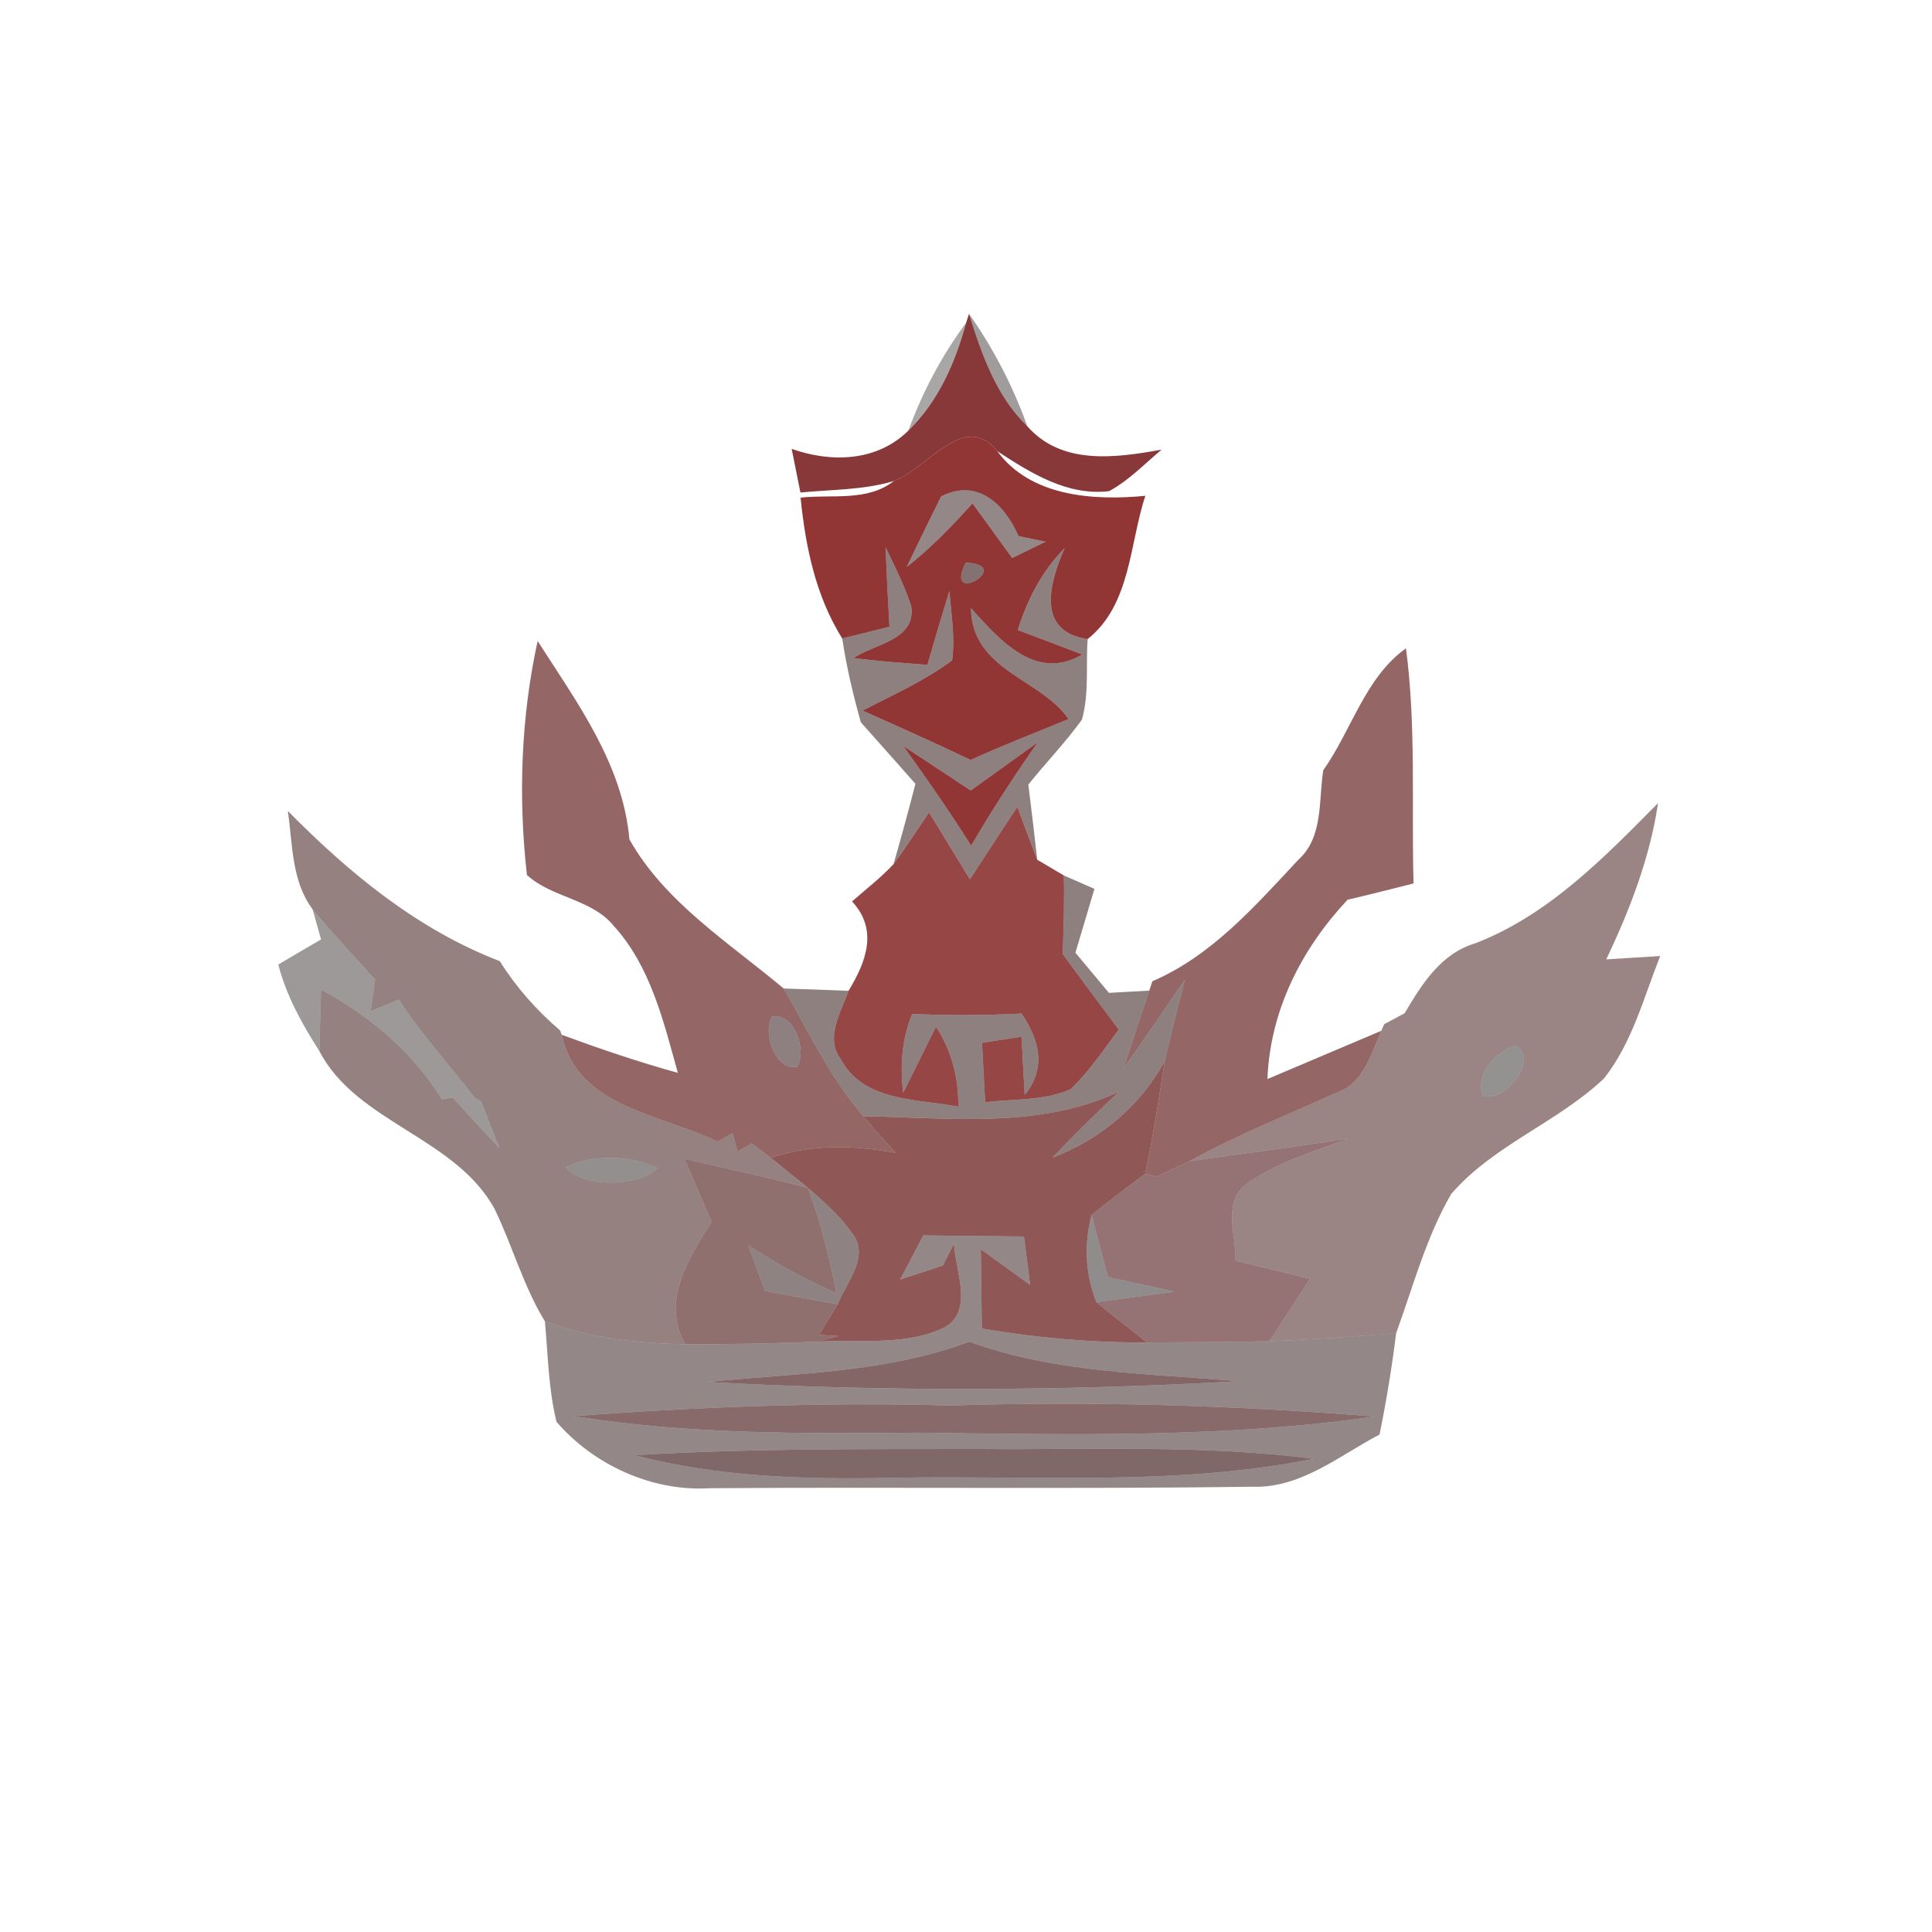 <svg xmlns="http://www.w3.org/2000/svg" width="128pt" height="128pt" viewBox="0 0 128 128"><path fill="#0a0101" d="M60.18 28.53c.94-2.55 2.21-4.97 3.83-7.15-.72 2.64-1.84 5.22-3.83 7.15z" opacity=".35"/><path fill="#6d0b0c" d="M64.01 21.38l.19-.59c.84 2.68 1.79 5.44 3.86 7.45 2.29 2.6 5.85 2.1 8.9 1.55-1.14.95-2.17 2.04-3.48 2.75-2.77.33-5.2-1.21-7.41-2.65-2.18-2.73-4.61 1.16-6.85 1.98-2.01.6-4.12.56-6.19.76l-.58-2.89c2.64.93 5.66.84 7.73-1.21 1.99-1.93 3.11-4.51 3.83-7.15z" opacity=".81"/><path fill="#0e0101" d="M64.2 20.79c1.61 2.29 2.92 4.8 3.86 7.45-2.07-2.01-3.02-4.77-3.86-7.45z" opacity=".39"/><g fill="#7b0d0d"><path d="M59.22 31.87c2.24-.82 4.67-4.71 6.85-1.98 2.21 3.02 6.39 3.29 9.81 2.96-1.05 3.18-.96 7.22-3.82 9.49-3.47-.5-2.51-3.78-1.52-6.03-1.5 1.51-2.48 3.41-3.11 5.43 1.07.4 3.21 1.21 4.28 1.62-3.08 1.81-5.46-.93-7.38-3.07.05 4.15 4.66 4.68 6.46 7.35-2.16.9-4.35 1.73-6.48 2.71-2.38-1.13-4.77-2.21-7.17-3.27 2.02-1.04 4.11-1.97 5.94-3.33.21-1.53-.06-3.07-.18-4.6-.5 1.63-.99 3.27-1.46 4.9-1.63-.13-3.26-.24-4.88-.45 1.3-.93 4.16-1.17 3.81-3.44-.44-1.36-1.09-2.63-1.7-3.91.07 1.76.16 3.51.26 5.27-.78.2-2.35.59-3.13.78-1.76-2.81-2.43-6.07-2.76-9.33 2.06-.23 4.42.28 6.18-1.1m3.13 1.02c-.76 1.56-1.54 3.1-2.27 4.67 1.59-1.25 3-2.71 4.35-4.21.88 1.2 1.75 2.41 2.63 3.62.55-.27 1.66-.81 2.21-1.08-.45-.09-1.34-.28-1.79-.37-.94-2.15-2.74-3.85-5.13-2.63m1.63 4.39c-1.52 3 3.33.12 0 0z" opacity=".83"/><path d="M59.84 49.42c1.49.98 2.98 1.96 4.47 2.95 1.49-1.06 2.97-2.13 4.45-3.2-1.56 2.23-3.05 4.51-4.42 6.86-1.42-2.26-2.95-4.45-4.5-6.61z" opacity=".83"/></g><g fill="#1b0203"><path d="M62.35 32.89c2.39-1.22 4.19.48 5.13 2.63.45.09 1.34.28 1.79.37-.55.27-1.66.81-2.21 1.08-.88-1.21-1.75-2.42-2.63-3.62-1.35 1.5-2.76 2.96-4.35 4.21.73-1.57 1.51-3.11 2.27-4.67zM61.17 81.85c2.22.03 4.44.05 6.67.07.1.8.31 2.41.41 3.21l-3.27-2.37c.02 1.75.05 3.51.07 5.26 3.62.62 7.28.94 10.95.92 2.7-.01 5.4-.02 8.11-.08 2.8-.1 5.59-.31 8.39-.54-.28 2.25-.65 4.5-1.1 6.72-2.67 1.4-5.21 3.56-8.39 3.46-12.01.16-24.03.01-36.05.1-3.79.22-7.64-1.56-10.09-4.4-.54-2.18-.56-4.43-.77-6.66 2.96 1.13 6.14 1.45 9.29 1.52 2.93 0 5.86-.05 8.79-.17 2.67-.17 5.52.27 8.05-.79 2.44-.95 1.07-3.82.97-5.71l-.73 1.45c-.7.24-2.12.7-2.83.93.51-.97 1.02-1.94 1.53-2.92m-14.32 9.71c11.72.64 23.49.61 35.22-.05-6-.52-12.13-.54-17.86-2.62-5.57 2.08-11.53 2.08-17.36 2.67m-8.86 2.26c7.59 1.23 15.31 1.16 22.98 1.1 10.03.13 20.14.36 30.1-1.07-9.35-.75-18.74-1.03-28.12-.73-8.33-.24-16.66.09-24.96.7m4.04 2.59c5.56 1.46 11.33 1.62 17.04 1.5 9.32-.18 18.76.58 27.98-1.26-7.31-.94-14.69-.59-22.03-.65-7.67.01-15.33-.05-22.99.41z" opacity=".47"/></g><path fill="#200303" d="M67.43 41.74c.63-2.02 1.61-3.92 3.11-5.43-.99 2.25-1.95 5.53 1.52 6.03-.13 1.77.11 3.61-.38 5.34-1.09 1.51-2.39 2.85-3.55 4.3.21 1.66.4 3.32.59 4.98-.45-1.17-.89-2.34-1.32-3.51-1.05 1.6-2.1 3.2-3.14 4.8-.91-1.48-1.81-2.95-2.71-4.43-.78 1.15-1.53 2.32-2.35 3.43.51-1.77.99-3.54 1.45-5.32-1.21-1.36-2.41-2.73-3.62-4.08-.51-1.83-.95-3.67-1.23-5.55.78-.19 2.35-.58 3.13-.78-.1-1.76-.19-3.51-.26-5.27.61 1.28 1.26 2.55 1.7 3.91.35 2.27-2.51 2.51-3.81 3.44 1.62.21 3.25.32 4.88.45.47-1.63.96-3.27 1.46-4.9.12 1.53.39 3.07.18 4.6-1.83 1.36-3.92 2.29-5.94 3.33 2.4 1.06 4.79 2.14 7.17 3.27 2.13-.98 4.32-1.81 6.48-2.71-1.8-2.67-6.41-3.2-6.46-7.35 1.92 2.14 4.3 4.88 7.38 3.07-1.07-.41-3.21-1.22-4.28-1.62m-7.59 7.68c1.55 2.16 3.08 4.35 4.5 6.61 1.37-2.35 2.86-4.63 4.42-6.86-1.48 1.07-2.96 2.14-4.45 3.2-1.49-.99-2.98-1.97-4.47-2.95z" opacity=".5"/><path fill="#250404" d="M63.98 37.28c3.33.12-1.52 3 0 0z" opacity=".56"/><path fill="#520909" d="M35.62 42.47c2.61 4.08 5.64 8.15 6.08 13.14 2.34 4.17 6.62 6.86 10.22 9.88 1.66 2.88 3.09 5.92 5.27 8.46.7.82 1.43 1.62 2.15 2.43-2.76-.51-5.59-.59-8.28.33-.32-.24-.94-.72-1.26-.96l-.93.54-.34-1.21-.99.55c-3.71-1.8-9.32-2.26-10.32-7.07 2.53.93 5.09 1.8 7.69 2.52-.95-3.4-1.8-7.05-4.25-9.74-1.47-1.8-4.08-1.84-5.75-3.37-.58-5.15-.4-10.43.71-15.5m15.54 24.88c-.66 1.11.2 3.57 1.65 3.33.68-1.11-.19-3.59-1.65-3.33z" opacity=".62"/><path fill="#550909" d="M87.67 51.03c1.87-2.64 2.77-6.14 5.48-8.08.68 5.16.36 10.39.5 15.58-1.46.37-2.91.74-4.37 1.08-3.06 3.27-5.13 7.33-5.31 11.88 2.52-1.06 5.03-2.14 7.55-3.2-.69 1.52-1.17 3.49-2.95 4.09-3.27 1.49-6.62 2.81-9.76 4.55-.54.26-1.62.77-2.16 1.02l-.78-.18c.52-2.47.91-4.96 1.29-7.45.42-1.81.88-3.61 1.34-5.41-1.34 1.96-2.68 3.92-4.05 5.86.55-1.72 1.11-3.43 1.69-5.14l.21-.62c3.94-1.7 6.79-4.97 9.65-8.03 1.69-1.51 1.35-3.93 1.67-5.95z" opacity=".62"/><path fill="#330505" d="M97.76 62.49c4.86-1.89 8.5-5.66 12.09-9.28-.54 3.63-1.87 7.06-3.43 10.35.9-.05 2.68-.17 3.57-.22-1.09 2.76-1.86 5.76-3.73 8.12-3.08 2.91-7.31 4.4-10.11 7.64-1.67 2.87-2.52 6.12-3.65 9.22-2.8.23-5.59.44-8.39.54.89-1.38 1.79-2.76 2.68-4.14-1.64-.4-3.28-.8-4.93-1.19.04-1.64-.84-3.67.57-4.97 2.05-1.54 4.57-2.23 6.93-3.15-3.5.59-7.04 1.01-10.55 1.52 3.14-1.74 6.49-3.06 9.76-4.55 1.78-.6 2.26-2.57 2.95-4.09l.18-.43c.34-.18 1.02-.55 1.36-.73 1.15-1.94 2.4-3.96 4.7-4.64m2.62 6.8c-1.29.33-2.67 1.94-2.13 3.3 1.44.57 3.84-2.56 2.13-3.3z" opacity=".49"/><path fill="#2f0505" d="M19.07 53.73c4.08 4.13 8.57 7.84 14.04 9.95 1.09 1.73 2.44 3.26 3.99 4.58l.12.3c1 4.81 6.61 5.27 10.32 7.07l.99-.55.34 1.21.93-.54c.32.24.94.72 1.26.96.62.5 1.86 1.49 2.47 1.99-2.71-.7-5.46-1.29-8.19-1.92.6 1.39 1.21 2.77 1.8 4.16-1.51 2.46-3.36 5.22-1.75 8.12-3.15-.07-6.33-.39-9.29-1.52-1.42-2.32-2.14-4.98-3.32-7.42-2.59-4.78-9.14-5.72-11.62-10.48.02-1.02.08-3.06.11-4.08 3.23 1.75 6.07 4.12 8.01 7.28l.72-.12c1.02 1.13 2.04 2.24 3.08 3.34-.3-.77-.9-2.32-1.2-3.1l-.42-.23c-1.67-2.17-3.54-4.2-5.04-6.51l-1.86.78c.07-.52.22-1.57.29-2.1-1.38-1.55-2.82-3.05-4.14-4.66-1.4-1.86-1.32-4.31-1.64-6.51m18.42 23.6c1.05 1.39 4.96 1.31 6.07.04-1.83-.82-4.25-.92-6.07-.04z" opacity=".5"/><path fill="#760c0c" d="M61.55 53.82c.9 1.48 1.8 2.95 2.71 4.43 1.04-1.6 2.09-3.2 3.14-4.8.43 1.17.87 2.34 1.32 3.51L70.48 58c.05 1.73-.02 3.47-.07 5.2 1.22 1.68 2.46 3.35 3.71 5.01-1.01 1.35-1.96 2.77-3.18 3.95-1.77.79-3.78.63-5.67.87l-.21-3.94c.66-.1 1.97-.31 2.62-.41.05.96.15 2.9.21 3.87 1.48-1.83.94-3.7-.21-5.4-2.41.13-4.83.13-7.24.03-.7 1.66-.81 3.45-.6 5.22l2.17-4.38c1.04 1.59 1.51 3.41 1.48 5.3-2.7-.53-6.25-.3-7.77-3.12-1.09-1.42 0-3.14.5-4.56 1.16-1.91 1.98-4.03.23-5.92.93-.81 1.91-1.57 2.75-2.47.82-1.11 1.57-2.28 2.35-3.43z" opacity=".76"/><path fill="#210303" d="M70.48 58c.51.22 1.52.67 2.03.89l-1.26 4.23c.74.89 1.48 1.78 2.22 2.66l2.67-.15c-.58 1.71-1.14 3.42-1.69 5.14 1.37-1.94 2.71-3.9 4.05-5.86-.46 1.8-.92 3.6-1.34 5.41-1.64 2.97-4.27 5.17-7.43 6.38 1.42-1.5 2.9-2.95 4.41-4.38-5.33 2.5-11.27 1.73-16.95 1.63-2.18-2.54-3.61-5.58-5.27-8.46l4.3.15c-.5 1.42-1.59 3.14-.5 4.56 1.52 2.82 5.07 2.59 7.77 3.12.03-1.89-.44-3.71-1.48-5.3l-2.17 4.38c-.21-1.77-.1-3.56.6-5.22 2.41.1 4.83.1 7.24-.03 1.15 1.7 1.69 3.57.21 5.4-.06-.97-.16-2.91-.21-3.87-.65.1-1.96.31-2.62.41l.21 3.94c1.89-.24 3.9-.08 5.67-.87 1.22-1.18 2.17-2.6 3.18-3.95-1.25-1.66-2.49-3.33-3.71-5.01.05-1.73.12-3.47.07-5.2z" opacity=".5"/><path fill="#0a0101" d="M20.71 60.24c1.32 1.61 2.76 3.11 4.14 4.66-.07.53-.22 1.58-.29 2.1l1.86-.78c1.5 2.31 3.37 4.34 5.04 6.51l.42.23c.3.78.9 2.33 1.2 3.1-1.04-1.1-2.06-2.21-3.08-3.34l-.72.12c-1.94-3.16-4.78-5.53-8.01-7.28-.03 1.02-.09 3.06-.11 4.08-1.14-1.79-2.2-3.67-2.72-5.74.71-.42 2.12-1.25 2.83-1.66l-.56-2z" opacity=".4"/><path fill="#1f0304" d="M51.16 67.35c1.46-.26 2.33 2.22 1.65 3.33-1.45.24-2.31-2.22-1.65-3.33z" opacity=".5"/><path fill="#090101" d="M100.38 69.29c1.71.74-.69 3.87-2.13 3.3-.54-1.36.84-2.97 2.13-3.3z" opacity=".43"/><path fill="#5d0a0a" d="M69.73 76.7c3.16-1.21 5.79-3.41 7.43-6.38-.38 2.49-.77 4.98-1.29 7.45-1.2.89-2.4 1.78-3.55 2.73-.51 1.92-.42 3.92.32 5.77 1.1.91 2.23 1.79 3.36 2.67-3.67.02-7.33-.3-10.95-.92-.02-1.75-.05-3.51-.07-5.26l3.27 2.37c-.1-.8-.31-2.41-.41-3.21-2.23-.02-4.45-.04-6.67-.07-.51.98-1.02 1.95-1.53 2.92.71-.23 2.13-.69 2.83-.93l.73-1.45c.1 1.89 1.47 4.76-.97 5.71-2.53 1.06-5.38.62-8.05.79l1.38-.37-1.3-.08c.31-.51.93-1.52 1.24-2.03.59-1.48 2.21-3.23.9-4.78-.79-1.12-1.84-2.03-2.87-2.93-.61-.5-1.85-1.49-2.47-1.99 2.69-.92 5.52-.84 8.28-.33-.72-.81-1.45-1.61-2.15-2.43 5.68.1 11.62.87 16.95-1.63-1.51 1.43-2.99 2.88-4.41 4.38z" opacity=".68"/><path fill="#430608" d="M78.81 76.93c3.51-.51 7.05-.93 10.55-1.52-2.36.92-4.88 1.61-6.93 3.15-1.41 1.3-.53 3.33-.57 4.97 1.65.39 3.29.79 4.93 1.19-.89 1.38-1.79 2.76-2.68 4.14-2.71.06-5.41.07-8.11.08-1.13-.88-2.26-1.76-3.36-2.67l5.17-.69c-1.47-.33-2.94-.65-4.41-.97l-1.08-4.11c1.15-.95 2.35-1.84 3.55-2.73l.78.18c.54-.25 1.62-.76 2.16-1.02z" opacity=".56"/><path fill="#0a0100" d="M37.49 77.33c1.82-.88 4.24-.78 6.07.04-1.11 1.27-5.02 1.35-6.07-.04z" opacity=".44"/><path fill="#410707" d="M45.34 76.78c2.73.63 5.48 1.22 8.19 1.92.85 2.26 1.42 4.61 1.89 6.98-2.04-.9-4.01-1.95-5.86-3.19.38 1.01.76 2.03 1.13 3.04 1.6.3 3.2.59 4.81.88-.31.51-.93 1.52-1.24 2.03l1.3.08-1.38.37c-2.93.12-5.86.17-8.79.17-1.61-2.9.24-5.66 1.75-8.12-.59-1.39-1.2-2.77-1.8-4.16z" opacity=".58"/><path fill="#140201" d="M76.65 77.95c.54-.25 1.62-.76 2.16-1.02-.54.26-1.62.77-2.16 1.02z" opacity=".48"/><path fill="#1b0202" d="M53.53 78.7c1.03.9 2.08 1.81 2.87 2.93 1.31 1.55-.31 3.3-.9 4.78-1.61-.29-3.21-.58-4.81-.88-.37-1.01-.75-2.03-1.13-3.04 1.85 1.24 3.82 2.29 5.86 3.19-.47-2.37-1.04-4.72-1.89-6.98z" opacity=".49"/><path fill="#0c0101" d="M72.64 86.27c-.74-1.85-.83-3.85-.32-5.77l1.08 4.11c1.47.32 2.94.64 4.41.97l-5.17.69z" opacity=".45"/><path fill="#360507" d="M46.85 91.56c5.83-.59 11.79-.59 17.36-2.67 5.73 2.08 11.86 2.1 17.86 2.62-11.73.66-23.5.69-35.22.05z" opacity=".61"/><path fill="#370505" d="M37.99 93.82c8.3-.61 16.63-.94 24.96-.7 9.38-.3 18.77-.02 28.12.73-9.96 1.43-20.07 1.2-30.1 1.07-7.67.06-15.39.13-22.98-1.1z" opacity=".59"/><path fill="#2d0404" d="M42.03 96.41c7.66-.46 15.32-.4 22.99-.41 7.34.06 14.72-.29 22.03.65-9.22 1.84-18.66 1.08-27.98 1.26-5.71.12-11.48-.04-17.04-1.5z" opacity=".6"/></svg>
